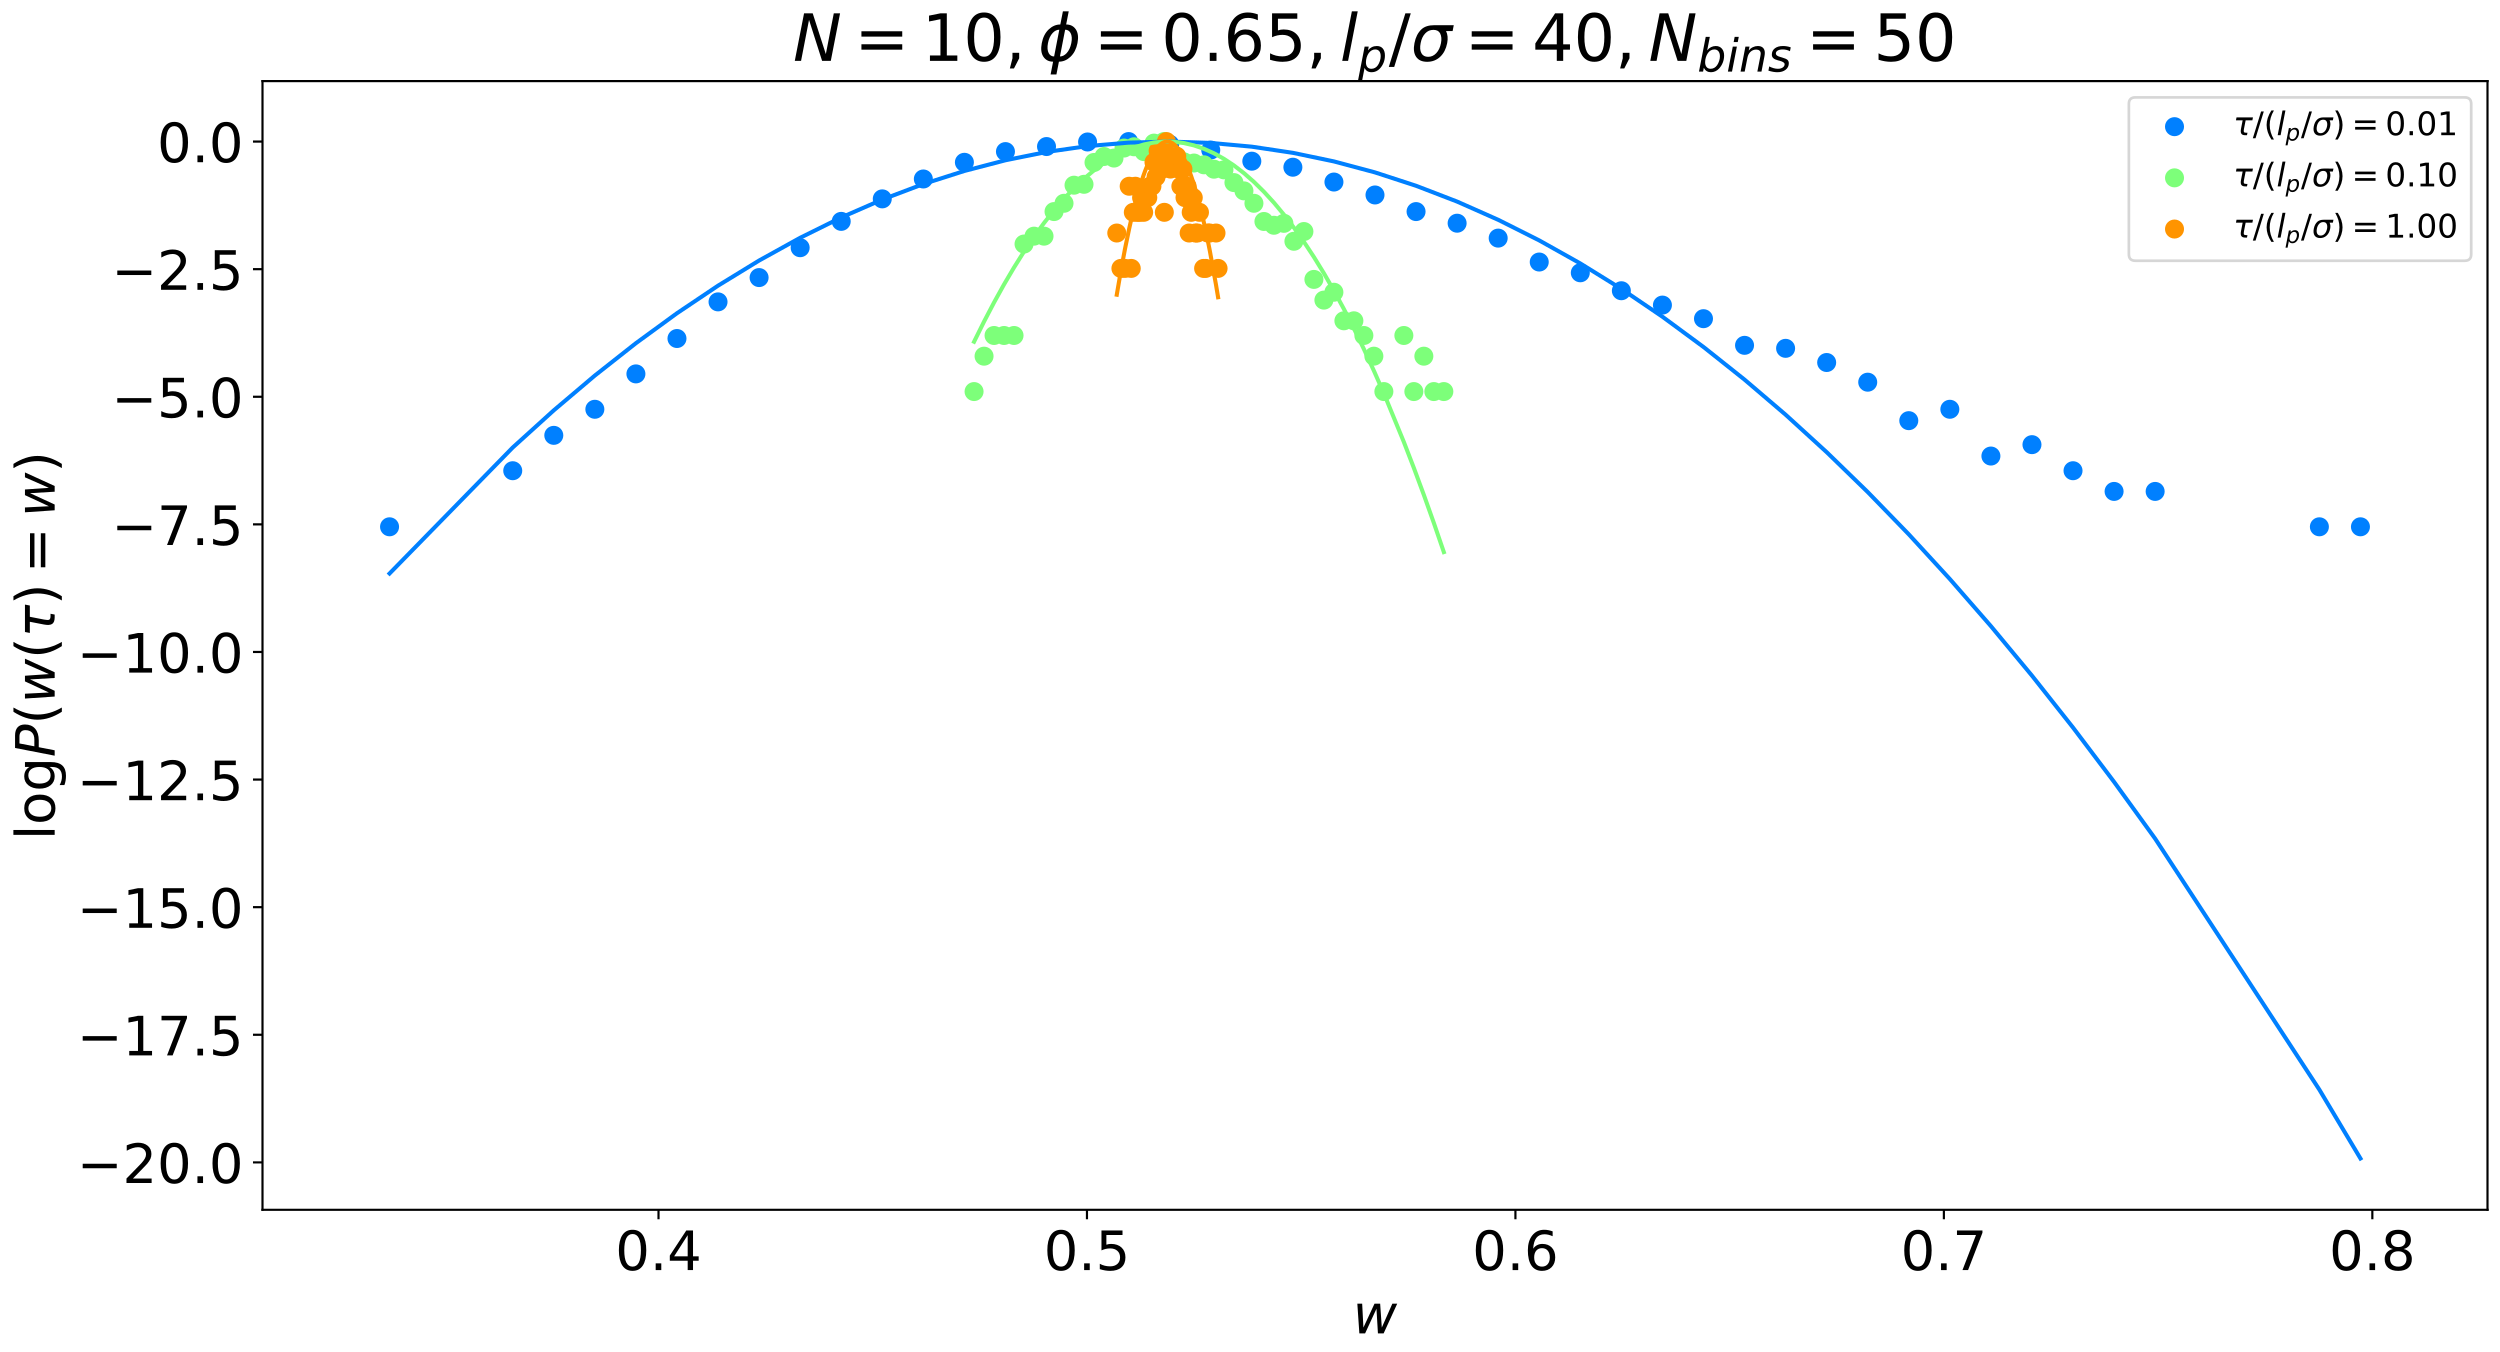 <?xml version="1.0" encoding="utf-8" standalone="no"?>
<!DOCTYPE svg PUBLIC "-//W3C//DTD SVG 1.1//EN"
  "http://www.w3.org/Graphics/SVG/1.1/DTD/svg11.dtd">
<!-- Created with matplotlib (https://matplotlib.org/) -->
<svg height="497.52pt" version="1.1" viewBox="0 0 920.16 497.52" width="920.16pt" xmlns="http://www.w3.org/2000/svg" xmlns:xlink="http://www.w3.org/1999/xlink">
 <defs>
  <style type="text/css">
*{stroke-linecap:butt;stroke-linejoin:round;}
  </style>
 </defs>
 <g id="figure_1">
  <g id="patch_1">
   <path d="M 0 497.52 
L 920.16 497.52 
L 920.16 0 
L 0 0 
z
" style="fill:#ffffff;"/>
  </g>
  <g id="axes_1">
   <g id="patch_2">
    <path d="M 96.617 445.28 
L 915.559 445.28 
L 915.559 29.851 
L 96.617 29.851 
z
" style="fill:#ffffff;"/>
   </g>
   <g id="PathCollection_1">
    <defs>
     <path d="M 0 3 
C 0.796 3 1.559 2.684 2.121 2.121 
C 2.684 1.559 3 0.796 3 0 
C 3 -0.796 2.684 -1.559 2.121 -2.121 
C 1.559 -2.684 0.796 -3 0 -3 
C -0.796 -3 -1.559 -2.684 -2.121 -2.121 
C -2.684 -1.559 -3 -0.796 -3 0 
C -3 0.796 -2.684 1.559 -2.121 2.121 
C -1.559 2.684 -0.796 3 0 3 
z
" id="m29f511c476" style="stroke:#0080ff;"/>
    </defs>
    <g clip-path="url(#p8882dd1eee)">
     <use style="fill:#0080ff;stroke:#0080ff;" x="143.38" xlink:href="#m29f511c476" y="193.896"/>
     <use style="fill:#0080ff;stroke:#0080ff;" x="188.718" xlink:href="#m29f511c476" y="173.257"/>
     <use style="fill:#0080ff;stroke:#0080ff;" x="203.831" xlink:href="#m29f511c476" y="160.235"/>
     <use style="fill:#0080ff;stroke:#0080ff;" x="218.944" xlink:href="#m29f511c476" y="150.639"/>
     <use style="fill:#0080ff;stroke:#0080ff;" x="234.057" xlink:href="#m29f511c476" y="137.617"/>
     <use style="fill:#0080ff;stroke:#0080ff;" x="249.17" xlink:href="#m29f511c476" y="124.595"/>
     <use style="fill:#0080ff;stroke:#0080ff;" x="264.282" xlink:href="#m29f511c476" y="111.11"/>
     <use style="fill:#0080ff;stroke:#0080ff;" x="279.395" xlink:href="#m29f511c476" y="102.166"/>
     <use style="fill:#0080ff;stroke:#0080ff;" x="294.508" xlink:href="#m29f511c476" y="91.171"/>
     <use style="fill:#0080ff;stroke:#0080ff;" x="309.621" xlink:href="#m29f511c476" y="81.48"/>
     <use style="fill:#0080ff;stroke:#0080ff;" x="324.734" xlink:href="#m29f511c476" y="73.196"/>
     <use style="fill:#0080ff;stroke:#0080ff;" x="339.847" xlink:href="#m29f511c476" y="65.876"/>
     <use style="fill:#0080ff;stroke:#0080ff;" x="354.96" xlink:href="#m29f511c476" y="59.738"/>
     <use style="fill:#0080ff;stroke:#0080ff;" x="370.072" xlink:href="#m29f511c476" y="55.795"/>
     <use style="fill:#0080ff;stroke:#0080ff;" x="385.185" xlink:href="#m29f511c476" y="53.936"/>
     <use style="fill:#0080ff;stroke:#0080ff;" x="400.298" xlink:href="#m29f511c476" y="52.255"/>
     <use style="fill:#0080ff;stroke:#0080ff;" x="415.411" xlink:href="#m29f511c476" y="52.106"/>
     <use style="fill:#0080ff;stroke:#0080ff;" x="430.524" xlink:href="#m29f511c476" y="53.082"/>
     <use style="fill:#0080ff;stroke:#0080ff;" x="445.637" xlink:href="#m29f511c476" y="55.236"/>
     <use style="fill:#0080ff;stroke:#0080ff;" x="460.749" xlink:href="#m29f511c476" y="59.326"/>
     <use style="fill:#0080ff;stroke:#0080ff;" x="475.862" xlink:href="#m29f511c476" y="61.548"/>
     <use style="fill:#0080ff;stroke:#0080ff;" x="490.975" xlink:href="#m29f511c476" y="67.002"/>
     <use style="fill:#0080ff;stroke:#0080ff;" x="506.088" xlink:href="#m29f511c476" y="71.761"/>
     <use style="fill:#0080ff;stroke:#0080ff;" x="521.201" xlink:href="#m29f511c476" y="77.874"/>
     <use style="fill:#0080ff;stroke:#0080ff;" x="536.314" xlink:href="#m29f511c476" y="82.154"/>
     <use style="fill:#0080ff;stroke:#0080ff;" x="551.427" xlink:href="#m29f511c476" y="87.641"/>
     <use style="fill:#0080ff;stroke:#0080ff;" x="566.539" xlink:href="#m29f511c476" y="96.444"/>
     <use style="fill:#0080ff;stroke:#0080ff;" x="581.652" xlink:href="#m29f511c476" y="100.401"/>
     <use style="fill:#0080ff;stroke:#0080ff;" x="596.765" xlink:href="#m29f511c476" y="107.01"/>
     <use style="fill:#0080ff;stroke:#0080ff;" x="611.878" xlink:href="#m29f511c476" y="112.292"/>
     <use style="fill:#0080ff;stroke:#0080ff;" x="626.991" xlink:href="#m29f511c476" y="117.294"/>
     <use style="fill:#0080ff;stroke:#0080ff;" x="642.104" xlink:href="#m29f511c476" y="127.104"/>
     <use style="fill:#0080ff;stroke:#0080ff;" x="657.216" xlink:href="#m29f511c476" y="128.209"/>
     <use style="fill:#0080ff;stroke:#0080ff;" x="672.329" xlink:href="#m29f511c476" y="133.425"/>
     <use style="fill:#0080ff;stroke:#0080ff;" x="687.442" xlink:href="#m29f511c476" y="140.67"/>
     <use style="fill:#0080ff;stroke:#0080ff;" x="702.555" xlink:href="#m29f511c476" y="154.831"/>
     <use style="fill:#0080ff;stroke:#0080ff;" x="717.668" xlink:href="#m29f511c476" y="150.639"/>
     <use style="fill:#0080ff;stroke:#0080ff;" x="732.781" xlink:href="#m29f511c476" y="167.853"/>
     <use style="fill:#0080ff;stroke:#0080ff;" x="747.894" xlink:href="#m29f511c476" y="163.661"/>
     <use style="fill:#0080ff;stroke:#0080ff;" x="763.006" xlink:href="#m29f511c476" y="173.257"/>
     <use style="fill:#0080ff;stroke:#0080ff;" x="778.119" xlink:href="#m29f511c476" y="180.874"/>
     <use style="fill:#0080ff;stroke:#0080ff;" x="793.232" xlink:href="#m29f511c476" y="180.874"/>
     <use style="fill:#0080ff;stroke:#0080ff;" x="853.683" xlink:href="#m29f511c476" y="193.896"/>
     <use style="fill:#0080ff;stroke:#0080ff;" x="868.796" xlink:href="#m29f511c476" y="193.896"/>
    </g>
   </g>
   <g id="PathCollection_2">
    <defs>
     <path d="M 0 3 
C 0.796 3 1.559 2.684 2.121 2.121 
C 2.684 1.559 3 0.796 3 0 
C 3 -0.796 2.684 -1.559 2.121 -2.121 
C 1.559 -2.684 0.796 -3 0 -3 
C -0.796 -3 -1.559 -2.684 -2.121 -2.121 
C -2.684 -1.559 -3 -0.796 -3 0 
C -3 0.796 -2.684 1.559 -2.121 2.121 
C -1.559 2.684 -0.796 3 0 3 
z
" id="m6abddb915f" style="stroke:#7dff7a;"/>
    </defs>
    <g clip-path="url(#p8882dd1eee)">
     <use style="fill:#7dff7a;stroke:#7dff7a;" x="358.518" xlink:href="#m6abddb915f" y="144.119"/>
     <use style="fill:#7dff7a;stroke:#7dff7a;" x="362.197" xlink:href="#m6abddb915f" y="131.097"/>
     <use style="fill:#7dff7a;stroke:#7dff7a;" x="365.876" xlink:href="#m6abddb915f" y="123.48"/>
     <use style="fill:#7dff7a;stroke:#7dff7a;" x="369.554" xlink:href="#m6abddb915f" y="123.48"/>
     <use style="fill:#7dff7a;stroke:#7dff7a;" x="373.233" xlink:href="#m6abddb915f" y="123.48"/>
     <use style="fill:#7dff7a;stroke:#7dff7a;" x="376.912" xlink:href="#m6abddb915f" y="89.819"/>
     <use style="fill:#7dff7a;stroke:#7dff7a;" x="380.591" xlink:href="#m6abddb915f" y="86.923"/>
     <use style="fill:#7dff7a;stroke:#7dff7a;" x="384.27" xlink:href="#m6abddb915f" y="86.923"/>
     <use style="fill:#7dff7a;stroke:#7dff7a;" x="387.949" xlink:href="#m6abddb915f" y="77.871"/>
     <use style="fill:#7dff7a;stroke:#7dff7a;" x="391.628" xlink:href="#m6abddb915f" y="74.818"/>
     <use style="fill:#7dff7a;stroke:#7dff7a;" x="395.307" xlink:href="#m6abddb915f" y="68.164"/>
     <use style="fill:#7dff7a;stroke:#7dff7a;" x="398.986" xlink:href="#m6abddb915f" y="67.838"/>
     <use style="fill:#7dff7a;stroke:#7dff7a;" x="402.664" xlink:href="#m6abddb915f" y="59.794"/>
     <use style="fill:#7dff7a;stroke:#7dff7a;" x="406.343" xlink:href="#m6abddb915f" y="57.604"/>
     <use style="fill:#7dff7a;stroke:#7dff7a;" x="410.022" xlink:href="#m6abddb915f" y="58.176"/>
     <use style="fill:#7dff7a;stroke:#7dff7a;" x="413.701" xlink:href="#m6abddb915f" y="54.495"/>
     <use style="fill:#7dff7a;stroke:#7dff7a;" x="417.38" xlink:href="#m6abddb915f" y="54.023"/>
     <use style="fill:#7dff7a;stroke:#7dff7a;" x="421.059" xlink:href="#m6abddb915f" y="55.814"/>
     <use style="fill:#7dff7a;stroke:#7dff7a;" x="424.738" xlink:href="#m6abddb915f" y="52.675"/>
     <use style="fill:#7dff7a;stroke:#7dff7a;" x="428.417" xlink:href="#m6abddb915f" y="52.106"/>
     <use style="fill:#7dff7a;stroke:#7dff7a;" x="432.096" xlink:href="#m6abddb915f" y="57.049"/>
     <use style="fill:#7dff7a;stroke:#7dff7a;" x="435.774" xlink:href="#m6abddb915f" y="59.584"/>
     <use style="fill:#7dff7a;stroke:#7dff7a;" x="439.453" xlink:href="#m6abddb915f" y="60.006"/>
     <use style="fill:#7dff7a;stroke:#7dff7a;" x="443.132" xlink:href="#m6abddb915f" y="60.657"/>
     <use style="fill:#7dff7a;stroke:#7dff7a;" x="446.811" xlink:href="#m6abddb915f" y="62.272"/>
     <use style="fill:#7dff7a;stroke:#7dff7a;" x="450.49" xlink:href="#m6abddb915f" y="62.514"/>
     <use style="fill:#7dff7a;stroke:#7dff7a;" x="454.169" xlink:href="#m6abddb915f" y="67.201"/>
     <use style="fill:#7dff7a;stroke:#7dff7a;" x="457.848" xlink:href="#m6abddb915f" y="70.254"/>
     <use style="fill:#7dff7a;stroke:#7dff7a;" x="461.527" xlink:href="#m6abddb915f" y="74.818"/>
     <use style="fill:#7dff7a;stroke:#7dff7a;" x="465.206" xlink:href="#m6abddb915f" y="81.519"/>
     <use style="fill:#7dff7a;stroke:#7dff7a;" x="468.884" xlink:href="#m6abddb915f" y="82.911"/>
     <use style="fill:#7dff7a;stroke:#7dff7a;" x="472.563" xlink:href="#m6abddb915f" y="82.202"/>
     <use style="fill:#7dff7a;stroke:#7dff7a;" x="476.242" xlink:href="#m6abddb915f" y="88.803"/>
     <use style="fill:#7dff7a;stroke:#7dff7a;" x="479.921" xlink:href="#m6abddb915f" y="85.214"/>
     <use style="fill:#7dff7a;stroke:#7dff7a;" x="483.6" xlink:href="#m6abddb915f" y="102.841"/>
     <use style="fill:#7dff7a;stroke:#7dff7a;" x="487.279" xlink:href="#m6abddb915f" y="110.458"/>
     <use style="fill:#7dff7a;stroke:#7dff7a;" x="490.958" xlink:href="#m6abddb915f" y="107.562"/>
     <use style="fill:#7dff7a;stroke:#7dff7a;" x="494.637" xlink:href="#m6abddb915f" y="118.075"/>
     <use style="fill:#7dff7a;stroke:#7dff7a;" x="498.316" xlink:href="#m6abddb915f" y="118.075"/>
     <use style="fill:#7dff7a;stroke:#7dff7a;" x="501.994" xlink:href="#m6abddb915f" y="123.48"/>
     <use style="fill:#7dff7a;stroke:#7dff7a;" x="505.673" xlink:href="#m6abddb915f" y="131.097"/>
     <use style="fill:#7dff7a;stroke:#7dff7a;" x="509.352" xlink:href="#m6abddb915f" y="144.119"/>
     <use style="fill:#7dff7a;stroke:#7dff7a;" x="516.71" xlink:href="#m6abddb915f" y="123.48"/>
     <use style="fill:#7dff7a;stroke:#7dff7a;" x="520.389" xlink:href="#m6abddb915f" y="144.119"/>
     <use style="fill:#7dff7a;stroke:#7dff7a;" x="524.068" xlink:href="#m6abddb915f" y="131.097"/>
     <use style="fill:#7dff7a;stroke:#7dff7a;" x="527.747" xlink:href="#m6abddb915f" y="144.119"/>
     <use style="fill:#7dff7a;stroke:#7dff7a;" x="531.426" xlink:href="#m6abddb915f" y="144.119"/>
    </g>
   </g>
   <g id="PathCollection_3">
    <defs>
     <path d="M 0 3 
C 0.796 3 1.559 2.684 2.121 2.121 
C 2.684 1.559 3 0.796 3 0 
C 3 -0.796 2.684 -1.559 2.121 -2.121 
C 1.559 -2.684 0.796 -3 0 -3 
C -0.796 -3 -1.559 -2.684 -2.121 -2.121 
C -2.684 -1.559 -3 -0.796 -3 0 
C -3 0.796 -2.684 1.559 -2.121 2.121 
C -1.559 2.684 -0.796 3 0 3 
z
" id="m651054978a" style="stroke:#ff9400;"/>
    </defs>
    <g clip-path="url(#p8882dd1eee)">
     <use style="fill:#ff9400;stroke:#ff9400;" x="411.045" xlink:href="#m651054978a" y="85.767"/>
     <use style="fill:#ff9400;stroke:#ff9400;" x="412.567" xlink:href="#m651054978a" y="98.788"/>
     <use style="fill:#ff9400;stroke:#ff9400;" x="414.089" xlink:href="#m651054978a" y="98.788"/>
     <use style="fill:#ff9400;stroke:#ff9400;" x="415.611" xlink:href="#m651054978a" y="68.553"/>
     <use style="fill:#ff9400;stroke:#ff9400;" x="416.371" xlink:href="#m651054978a" y="98.788"/>
     <use style="fill:#ff9400;stroke:#ff9400;" x="417.132" xlink:href="#m651054978a" y="78.149"/>
     <use style="fill:#ff9400;stroke:#ff9400;" x="417.893" xlink:href="#m651054978a" y="68.553"/>
     <use style="fill:#ff9400;stroke:#ff9400;" x="418.654" xlink:href="#m651054978a" y="78.149"/>
     <use style="fill:#ff9400;stroke:#ff9400;" x="419.415" xlink:href="#m651054978a" y="78.149"/>
     <use style="fill:#ff9400;stroke:#ff9400;" x="420.176" xlink:href="#m651054978a" y="72.745"/>
     <use style="fill:#ff9400;stroke:#ff9400;" x="420.937" xlink:href="#m651054978a" y="78.149"/>
     <use style="fill:#ff9400;stroke:#ff9400;" x="421.698" xlink:href="#m651054978a" y="72.745"/>
     <use style="fill:#ff9400;stroke:#ff9400;" x="422.459" xlink:href="#m651054978a" y="72.745"/>
     <use style="fill:#ff9400;stroke:#ff9400;" x="423.22" xlink:href="#m651054978a" y="68.553"/>
     <use style="fill:#ff9400;stroke:#ff9400;" x="423.981" xlink:href="#m651054978a" y="68.553"/>
     <use style="fill:#ff9400;stroke:#ff9400;" x="424.742" xlink:href="#m651054978a" y="59.723"/>
     <use style="fill:#ff9400;stroke:#ff9400;" x="425.503" xlink:href="#m651054978a" y="65.128"/>
     <use style="fill:#ff9400;stroke:#ff9400;" x="426.264" xlink:href="#m651054978a" y="55.531"/>
     <use style="fill:#ff9400;stroke:#ff9400;" x="427.024" xlink:href="#m651054978a" y="55.531"/>
     <use style="fill:#ff9400;stroke:#ff9400;" x="427.785" xlink:href="#m651054978a" y="62.232"/>
     <use style="fill:#ff9400;stroke:#ff9400;" x="428.546" xlink:href="#m651054978a" y="78.149"/>
     <use style="fill:#ff9400;stroke:#ff9400;" x="429.307" xlink:href="#m651054978a" y="52.106"/>
     <use style="fill:#ff9400;stroke:#ff9400;" x="430.068" xlink:href="#m651054978a" y="57.511"/>
     <use style="fill:#ff9400;stroke:#ff9400;" x="430.829" xlink:href="#m651054978a" y="62.232"/>
     <use style="fill:#ff9400;stroke:#ff9400;" x="431.59" xlink:href="#m651054978a" y="59.723"/>
     <use style="fill:#ff9400;stroke:#ff9400;" x="432.351" xlink:href="#m651054978a" y="59.723"/>
     <use style="fill:#ff9400;stroke:#ff9400;" x="433.112" xlink:href="#m651054978a" y="57.511"/>
     <use style="fill:#ff9400;stroke:#ff9400;" x="433.873" xlink:href="#m651054978a" y="62.232"/>
     <use style="fill:#ff9400;stroke:#ff9400;" x="434.634" xlink:href="#m651054978a" y="68.553"/>
     <use style="fill:#ff9400;stroke:#ff9400;" x="435.395" xlink:href="#m651054978a" y="62.232"/>
     <use style="fill:#ff9400;stroke:#ff9400;" x="436.156" xlink:href="#m651054978a" y="72.745"/>
     <use style="fill:#ff9400;stroke:#ff9400;" x="436.917" xlink:href="#m651054978a" y="68.553"/>
     <use style="fill:#ff9400;stroke:#ff9400;" x="437.678" xlink:href="#m651054978a" y="85.767"/>
     <use style="fill:#ff9400;stroke:#ff9400;" x="438.438" xlink:href="#m651054978a" y="78.149"/>
     <use style="fill:#ff9400;stroke:#ff9400;" x="439.199" xlink:href="#m651054978a" y="72.745"/>
     <use style="fill:#ff9400;stroke:#ff9400;" x="439.96" xlink:href="#m651054978a" y="85.767"/>
     <use style="fill:#ff9400;stroke:#ff9400;" x="440.721" xlink:href="#m651054978a" y="85.767"/>
     <use style="fill:#ff9400;stroke:#ff9400;" x="441.482" xlink:href="#m651054978a" y="78.149"/>
     <use style="fill:#ff9400;stroke:#ff9400;" x="443.004" xlink:href="#m651054978a" y="98.788"/>
     <use style="fill:#ff9400;stroke:#ff9400;" x="443.765" xlink:href="#m651054978a" y="98.788"/>
     <use style="fill:#ff9400;stroke:#ff9400;" x="444.526" xlink:href="#m651054978a" y="85.767"/>
     <use style="fill:#ff9400;stroke:#ff9400;" x="445.287" xlink:href="#m651054978a" y="85.767"/>
     <use style="fill:#ff9400;stroke:#ff9400;" x="447.57" xlink:href="#m651054978a" y="85.767"/>
     <use style="fill:#ff9400;stroke:#ff9400;" x="448.331" xlink:href="#m651054978a" y="98.788"/>
    </g>
   </g>
   <g id="matplotlib.axis_1">
    <g id="xtick_1">
     <g id="line2d_1">
      <defs>
       <path d="M 0 0 
L 0 3.5 
" id="m67a83559a9" style="stroke:#000000;stroke-width:0.8;"/>
      </defs>
      <g>
       <use style="stroke:#000000;stroke-width:0.8;" x="242.374" xlink:href="#m67a83559a9" y="445.28"/>
      </g>
     </g>
     <g id="text_1">
      <!-- 0.4 -->
      <defs>
       <path d="M 31.781 66.406 
Q 24.172 66.406 20.328 58.906 
Q 16.5 51.422 16.5 36.375 
Q 16.5 21.391 20.328 13.891 
Q 24.172 6.391 31.781 6.391 
Q 39.453 6.391 43.281 13.891 
Q 47.125 21.391 47.125 36.375 
Q 47.125 51.422 43.281 58.906 
Q 39.453 66.406 31.781 66.406 
z
M 31.781 74.219 
Q 44.047 74.219 50.516 64.516 
Q 56.984 54.828 56.984 36.375 
Q 56.984 17.969 50.516 8.266 
Q 44.047 -1.422 31.781 -1.422 
Q 19.531 -1.422 13.062 8.266 
Q 6.594 17.969 6.594 36.375 
Q 6.594 54.828 13.062 64.516 
Q 19.531 74.219 31.781 74.219 
z
" id="DejaVuSans-48"/>
       <path d="M 10.688 12.406 
L 21 12.406 
L 21 0 
L 10.688 0 
z
" id="DejaVuSans-46"/>
       <path d="M 37.797 64.312 
L 12.891 25.391 
L 37.797 25.391 
z
M 35.203 72.906 
L 47.609 72.906 
L 47.609 25.391 
L 58.016 25.391 
L 58.016 17.188 
L 47.609 17.188 
L 47.609 0 
L 37.797 0 
L 37.797 17.188 
L 4.891 17.188 
L 4.891 26.703 
z
" id="DejaVuSans-52"/>
      </defs>
      <g transform="translate(226.471 467.477)scale(0.2 -0.2)">
       <use xlink:href="#DejaVuSans-48"/>
       <use x="63.623" xlink:href="#DejaVuSans-46"/>
       <use x="95.41" xlink:href="#DejaVuSans-52"/>
      </g>
     </g>
    </g>
    <g id="xtick_2">
     <g id="line2d_2">
      <g>
       <use style="stroke:#000000;stroke-width:0.8;" x="400.073" xlink:href="#m67a83559a9" y="445.28"/>
      </g>
     </g>
     <g id="text_2">
      <!-- 0.5 -->
      <defs>
       <path d="M 10.797 72.906 
L 49.516 72.906 
L 49.516 64.594 
L 19.828 64.594 
L 19.828 46.734 
Q 21.969 47.469 24.109 47.828 
Q 26.266 48.188 28.422 48.188 
Q 40.625 48.188 47.75 41.5 
Q 54.891 34.812 54.891 23.391 
Q 54.891 11.625 47.562 5.094 
Q 40.234 -1.422 26.906 -1.422 
Q 22.312 -1.422 17.547 -0.641 
Q 12.797 0.141 7.719 1.703 
L 7.719 11.625 
Q 12.109 9.234 16.797 8.062 
Q 21.484 6.891 26.703 6.891 
Q 35.156 6.891 40.078 11.328 
Q 45.016 15.766 45.016 23.391 
Q 45.016 31 40.078 35.438 
Q 35.156 39.891 26.703 39.891 
Q 22.75 39.891 18.812 39.016 
Q 14.891 38.141 10.797 36.281 
z
" id="DejaVuSans-53"/>
      </defs>
      <g transform="translate(384.17 467.477)scale(0.2 -0.2)">
       <use xlink:href="#DejaVuSans-48"/>
       <use x="63.623" xlink:href="#DejaVuSans-46"/>
       <use x="95.41" xlink:href="#DejaVuSans-53"/>
      </g>
     </g>
    </g>
    <g id="xtick_3">
     <g id="line2d_3">
      <g>
       <use style="stroke:#000000;stroke-width:0.8;" x="557.773" xlink:href="#m67a83559a9" y="445.28"/>
      </g>
     </g>
     <g id="text_3">
      <!-- 0.6 -->
      <defs>
       <path d="M 33.016 40.375 
Q 26.375 40.375 22.484 35.828 
Q 18.609 31.297 18.609 23.391 
Q 18.609 15.531 22.484 10.953 
Q 26.375 6.391 33.016 6.391 
Q 39.656 6.391 43.531 10.953 
Q 47.406 15.531 47.406 23.391 
Q 47.406 31.297 43.531 35.828 
Q 39.656 40.375 33.016 40.375 
z
M 52.594 71.297 
L 52.594 62.312 
Q 48.875 64.062 45.094 64.984 
Q 41.312 65.922 37.594 65.922 
Q 27.828 65.922 22.672 59.328 
Q 17.531 52.734 16.797 39.406 
Q 19.672 43.656 24.016 45.922 
Q 28.375 48.188 33.594 48.188 
Q 44.578 48.188 50.953 41.516 
Q 57.328 34.859 57.328 23.391 
Q 57.328 12.156 50.688 5.359 
Q 44.047 -1.422 33.016 -1.422 
Q 20.359 -1.422 13.672 8.266 
Q 6.984 17.969 6.984 36.375 
Q 6.984 53.656 15.188 63.938 
Q 23.391 74.219 37.203 74.219 
Q 40.922 74.219 44.703 73.484 
Q 48.484 72.75 52.594 71.297 
z
" id="DejaVuSans-54"/>
      </defs>
      <g transform="translate(541.87 467.477)scale(0.2 -0.2)">
       <use xlink:href="#DejaVuSans-48"/>
       <use x="63.623" xlink:href="#DejaVuSans-46"/>
       <use x="95.41" xlink:href="#DejaVuSans-54"/>
      </g>
     </g>
    </g>
    <g id="xtick_4">
     <g id="line2d_4">
      <g>
       <use style="stroke:#000000;stroke-width:0.8;" x="715.472" xlink:href="#m67a83559a9" y="445.28"/>
      </g>
     </g>
     <g id="text_4">
      <!-- 0.7 -->
      <defs>
       <path d="M 8.203 72.906 
L 55.078 72.906 
L 55.078 68.703 
L 28.609 0 
L 18.312 0 
L 43.219 64.594 
L 8.203 64.594 
z
" id="DejaVuSans-55"/>
      </defs>
      <g transform="translate(699.569 467.477)scale(0.2 -0.2)">
       <use xlink:href="#DejaVuSans-48"/>
       <use x="63.623" xlink:href="#DejaVuSans-46"/>
       <use x="95.41" xlink:href="#DejaVuSans-55"/>
      </g>
     </g>
    </g>
    <g id="xtick_5">
     <g id="line2d_5">
      <g>
       <use style="stroke:#000000;stroke-width:0.8;" x="873.172" xlink:href="#m67a83559a9" y="445.28"/>
      </g>
     </g>
     <g id="text_5">
      <!-- 0.8 -->
      <defs>
       <path d="M 31.781 34.625 
Q 24.75 34.625 20.719 30.859 
Q 16.703 27.094 16.703 20.516 
Q 16.703 13.922 20.719 10.156 
Q 24.75 6.391 31.781 6.391 
Q 38.812 6.391 42.859 10.172 
Q 46.922 13.969 46.922 20.516 
Q 46.922 27.094 42.891 30.859 
Q 38.875 34.625 31.781 34.625 
z
M 21.922 38.812 
Q 15.578 40.375 12.031 44.719 
Q 8.5 49.078 8.5 55.328 
Q 8.5 64.062 14.719 69.141 
Q 20.953 74.219 31.781 74.219 
Q 42.672 74.219 48.875 69.141 
Q 55.078 64.062 55.078 55.328 
Q 55.078 49.078 51.531 44.719 
Q 48 40.375 41.703 38.812 
Q 48.828 37.156 52.797 32.312 
Q 56.781 27.484 56.781 20.516 
Q 56.781 9.906 50.312 4.234 
Q 43.844 -1.422 31.781 -1.422 
Q 19.734 -1.422 13.25 4.234 
Q 6.781 9.906 6.781 20.516 
Q 6.781 27.484 10.781 32.312 
Q 14.797 37.156 21.922 38.812 
z
M 18.312 54.391 
Q 18.312 48.734 21.844 45.562 
Q 25.391 42.391 31.781 42.391 
Q 38.141 42.391 41.719 45.562 
Q 45.312 48.734 45.312 54.391 
Q 45.312 60.062 41.719 63.234 
Q 38.141 66.406 31.781 66.406 
Q 25.391 66.406 21.844 63.234 
Q 18.312 60.062 18.312 54.391 
z
" id="DejaVuSans-56"/>
      </defs>
      <g transform="translate(857.269 467.477)scale(0.2 -0.2)">
       <use xlink:href="#DejaVuSans-48"/>
       <use x="63.623" xlink:href="#DejaVuSans-46"/>
       <use x="95.41" xlink:href="#DejaVuSans-56"/>
      </g>
     </g>
    </g>
    <g id="text_6">
     <!-- $w$ -->
     <defs>
      <path d="M 8.5 54.688 
L 17.391 54.688 
L 19.672 10.688 
L 40.094 54.688 
L 50.484 54.688 
L 53.516 10.688 
L 72.906 54.688 
L 81.891 54.688 
L 56.891 0 
L 46.391 0 
L 43.703 45.312 
L 22.797 0 
L 12.203 0 
z
" id="DejaVuSans-Oblique-119"/>
     </defs>
     <g transform="translate(497.888 490.834)scale(0.2 -0.2)">
      <use transform="translate(0 0.312)" xlink:href="#DejaVuSans-Oblique-119"/>
     </g>
    </g>
   </g>
   <g id="matplotlib.axis_2">
    <g id="ytick_1">
     <g id="line2d_6">
      <defs>
       <path d="M 0 0 
L -3.5 0 
" id="m145a9e7a11" style="stroke:#000000;stroke-width:0.8;"/>
      </defs>
      <g>
       <use style="stroke:#000000;stroke-width:0.8;" x="96.617" xlink:href="#m145a9e7a11" y="427.833"/>
      </g>
     </g>
     <g id="text_7">
      <!-- −20.0 -->
      <defs>
       <path d="M 10.594 35.5 
L 73.188 35.5 
L 73.188 27.203 
L 10.594 27.203 
z
" id="DejaVuSans-8722"/>
       <path d="M 19.188 8.297 
L 53.609 8.297 
L 53.609 0 
L 7.328 0 
L 7.328 8.297 
Q 12.938 14.109 22.625 23.891 
Q 32.328 33.688 34.812 36.531 
Q 39.547 41.844 41.422 45.531 
Q 43.312 49.219 43.312 52.781 
Q 43.312 58.594 39.234 62.25 
Q 35.156 65.922 28.609 65.922 
Q 23.969 65.922 18.812 64.312 
Q 13.672 62.703 7.812 59.422 
L 7.812 69.391 
Q 13.766 71.781 18.938 73 
Q 24.125 74.219 28.422 74.219 
Q 39.75 74.219 46.484 68.547 
Q 53.219 62.891 53.219 53.422 
Q 53.219 48.922 51.531 44.891 
Q 49.859 40.875 45.406 35.406 
Q 44.188 33.984 37.641 27.219 
Q 31.109 20.453 19.188 8.297 
z
" id="DejaVuSans-50"/>
      </defs>
      <g transform="translate(28.326 435.431)scale(0.2 -0.2)">
       <use xlink:href="#DejaVuSans-8722"/>
       <use x="83.789" xlink:href="#DejaVuSans-50"/>
       <use x="147.412" xlink:href="#DejaVuSans-48"/>
       <use x="211.035" xlink:href="#DejaVuSans-46"/>
       <use x="242.822" xlink:href="#DejaVuSans-48"/>
      </g>
     </g>
    </g>
    <g id="ytick_2">
     <g id="line2d_7">
      <g>
       <use style="stroke:#000000;stroke-width:0.8;" x="96.617" xlink:href="#m145a9e7a11" y="380.867"/>
      </g>
     </g>
     <g id="text_8">
      <!-- −17.5 -->
      <defs>
       <path d="M 12.406 8.297 
L 28.516 8.297 
L 28.516 63.922 
L 10.984 60.406 
L 10.984 69.391 
L 28.422 72.906 
L 38.281 72.906 
L 38.281 8.297 
L 54.391 8.297 
L 54.391 0 
L 12.406 0 
z
" id="DejaVuSans-49"/>
      </defs>
      <g transform="translate(28.326 388.465)scale(0.2 -0.2)">
       <use xlink:href="#DejaVuSans-8722"/>
       <use x="83.789" xlink:href="#DejaVuSans-49"/>
       <use x="147.412" xlink:href="#DejaVuSans-55"/>
       <use x="211.035" xlink:href="#DejaVuSans-46"/>
       <use x="242.822" xlink:href="#DejaVuSans-53"/>
      </g>
     </g>
    </g>
    <g id="ytick_3">
     <g id="line2d_8">
      <g>
       <use style="stroke:#000000;stroke-width:0.8;" x="96.617" xlink:href="#m145a9e7a11" y="333.901"/>
      </g>
     </g>
     <g id="text_9">
      <!-- −15.0 -->
      <g transform="translate(28.326 341.499)scale(0.2 -0.2)">
       <use xlink:href="#DejaVuSans-8722"/>
       <use x="83.789" xlink:href="#DejaVuSans-49"/>
       <use x="147.412" xlink:href="#DejaVuSans-53"/>
       <use x="211.035" xlink:href="#DejaVuSans-46"/>
       <use x="242.822" xlink:href="#DejaVuSans-48"/>
      </g>
     </g>
    </g>
    <g id="ytick_4">
     <g id="line2d_9">
      <g>
       <use style="stroke:#000000;stroke-width:0.8;" x="96.617" xlink:href="#m145a9e7a11" y="286.935"/>
      </g>
     </g>
     <g id="text_10">
      <!-- −12.5 -->
      <g transform="translate(28.326 294.534)scale(0.2 -0.2)">
       <use xlink:href="#DejaVuSans-8722"/>
       <use x="83.789" xlink:href="#DejaVuSans-49"/>
       <use x="147.412" xlink:href="#DejaVuSans-50"/>
       <use x="211.035" xlink:href="#DejaVuSans-46"/>
       <use x="242.822" xlink:href="#DejaVuSans-53"/>
      </g>
     </g>
    </g>
    <g id="ytick_5">
     <g id="line2d_10">
      <g>
       <use style="stroke:#000000;stroke-width:0.8;" x="96.617" xlink:href="#m145a9e7a11" y="239.969"/>
      </g>
     </g>
     <g id="text_11">
      <!-- −10.0 -->
      <g transform="translate(28.326 247.568)scale(0.2 -0.2)">
       <use xlink:href="#DejaVuSans-8722"/>
       <use x="83.789" xlink:href="#DejaVuSans-49"/>
       <use x="147.412" xlink:href="#DejaVuSans-48"/>
       <use x="211.035" xlink:href="#DejaVuSans-46"/>
       <use x="242.822" xlink:href="#DejaVuSans-48"/>
      </g>
     </g>
    </g>
    <g id="ytick_6">
     <g id="line2d_11">
      <g>
       <use style="stroke:#000000;stroke-width:0.8;" x="96.617" xlink:href="#m145a9e7a11" y="193.004"/>
      </g>
     </g>
     <g id="text_12">
      <!-- −7.5 -->
      <g transform="translate(41.051 200.602)scale(0.2 -0.2)">
       <use xlink:href="#DejaVuSans-8722"/>
       <use x="83.789" xlink:href="#DejaVuSans-55"/>
       <use x="147.412" xlink:href="#DejaVuSans-46"/>
       <use x="179.199" xlink:href="#DejaVuSans-53"/>
      </g>
     </g>
    </g>
    <g id="ytick_7">
     <g id="line2d_12">
      <g>
       <use style="stroke:#000000;stroke-width:0.8;" x="96.617" xlink:href="#m145a9e7a11" y="146.038"/>
      </g>
     </g>
     <g id="text_13">
      <!-- −5.0 -->
      <g transform="translate(41.051 153.636)scale(0.2 -0.2)">
       <use xlink:href="#DejaVuSans-8722"/>
       <use x="83.789" xlink:href="#DejaVuSans-53"/>
       <use x="147.412" xlink:href="#DejaVuSans-46"/>
       <use x="179.199" xlink:href="#DejaVuSans-48"/>
      </g>
     </g>
    </g>
    <g id="ytick_8">
     <g id="line2d_13">
      <g>
       <use style="stroke:#000000;stroke-width:0.8;" x="96.617" xlink:href="#m145a9e7a11" y="99.072"/>
      </g>
     </g>
     <g id="text_14">
      <!-- −2.5 -->
      <g transform="translate(41.051 106.67)scale(0.2 -0.2)">
       <use xlink:href="#DejaVuSans-8722"/>
       <use x="83.789" xlink:href="#DejaVuSans-50"/>
       <use x="147.412" xlink:href="#DejaVuSans-46"/>
       <use x="179.199" xlink:href="#DejaVuSans-53"/>
      </g>
     </g>
    </g>
    <g id="ytick_9">
     <g id="line2d_14">
      <g>
       <use style="stroke:#000000;stroke-width:0.8;" x="96.617" xlink:href="#m145a9e7a11" y="52.106"/>
      </g>
     </g>
     <g id="text_15">
      <!-- 0.0 -->
      <g transform="translate(57.811 59.705)scale(0.2 -0.2)">
       <use xlink:href="#DejaVuSans-48"/>
       <use x="63.623" xlink:href="#DejaVuSans-46"/>
       <use x="95.41" xlink:href="#DejaVuSans-48"/>
      </g>
     </g>
    </g>
    <g id="text_16">
     <!-- $\log P(w(\tau) = w)$ -->
     <defs>
      <path d="M 9.422 75.984 
L 18.406 75.984 
L 18.406 0 
L 9.422 0 
z
" id="DejaVuSans-108"/>
      <path d="M 30.609 48.391 
Q 23.391 48.391 19.188 42.75 
Q 14.984 37.109 14.984 27.297 
Q 14.984 17.484 19.156 11.844 
Q 23.344 6.203 30.609 6.203 
Q 37.797 6.203 41.984 11.859 
Q 46.188 17.531 46.188 27.297 
Q 46.188 37.016 41.984 42.703 
Q 37.797 48.391 30.609 48.391 
z
M 30.609 56 
Q 42.328 56 49.016 48.375 
Q 55.719 40.766 55.719 27.297 
Q 55.719 13.875 49.016 6.219 
Q 42.328 -1.422 30.609 -1.422 
Q 18.844 -1.422 12.172 6.219 
Q 5.516 13.875 5.516 27.297 
Q 5.516 40.766 12.172 48.375 
Q 18.844 56 30.609 56 
z
" id="DejaVuSans-111"/>
      <path d="M 45.406 27.984 
Q 45.406 37.75 41.375 43.109 
Q 37.359 48.484 30.078 48.484 
Q 22.859 48.484 18.828 43.109 
Q 14.797 37.75 14.797 27.984 
Q 14.797 18.266 18.828 12.891 
Q 22.859 7.516 30.078 7.516 
Q 37.359 7.516 41.375 12.891 
Q 45.406 18.266 45.406 27.984 
z
M 54.391 6.781 
Q 54.391 -7.172 48.188 -13.984 
Q 42 -20.797 29.203 -20.797 
Q 24.469 -20.797 20.266 -20.094 
Q 16.062 -19.391 12.109 -17.922 
L 12.109 -9.188 
Q 16.062 -11.328 19.922 -12.344 
Q 23.781 -13.375 27.781 -13.375 
Q 36.625 -13.375 41.016 -8.766 
Q 45.406 -4.156 45.406 5.172 
L 45.406 9.625 
Q 42.625 4.781 38.281 2.391 
Q 33.938 0 27.875 0 
Q 17.828 0 11.672 7.656 
Q 5.516 15.328 5.516 27.984 
Q 5.516 40.672 11.672 48.328 
Q 17.828 56 27.875 56 
Q 33.938 56 38.281 53.609 
Q 42.625 51.219 45.406 46.391 
L 45.406 54.688 
L 54.391 54.688 
z
" id="DejaVuSans-103"/>
      <path d="M 16.891 72.906 
L 39.703 72.906 
Q 49.656 72.906 54.875 68.266 
Q 60.109 63.625 60.109 54.688 
Q 60.109 42.672 52.391 35.984 
Q 44.672 29.297 30.719 29.297 
L 18.312 29.297 
L 12.594 0 
L 2.688 0 
z
M 25.203 64.797 
L 19.922 37.406 
L 32.328 37.406 
Q 40.719 37.406 45.203 41.703 
Q 49.703 46 49.703 54 
Q 49.703 59.125 46.656 61.953 
Q 43.609 64.797 38.094 64.797 
z
" id="DejaVuSans-Oblique-80"/>
      <path d="M 31 75.875 
Q 24.469 64.656 21.281 53.656 
Q 18.109 42.672 18.109 31.391 
Q 18.109 20.125 21.312 9.062 
Q 24.516 -2 31 -13.188 
L 23.188 -13.188 
Q 15.875 -1.703 12.234 9.375 
Q 8.594 20.453 8.594 31.391 
Q 8.594 42.281 12.203 53.312 
Q 15.828 64.359 23.188 75.875 
z
" id="DejaVuSans-40"/>
      <path d="M 32.859 9.969 
Q 34.188 7.625 39.453 7.625 
L 43.75 7.625 
L 42.281 0 
L 36.922 0 
Q 28.125 0 25 4.688 
Q 21.922 9.469 23.969 19.828 
L 29 45.703 
L 8.453 45.703 
L 10.203 54.688 
L 60.641 54.688 
L 58.891 45.703 
L 38.188 45.703 
L 33.016 19.281 
Q 31.641 12.203 32.859 9.969 
z
" id="DejaVuSans-Oblique-964"/>
      <path d="M 8.016 75.875 
L 15.828 75.875 
Q 23.141 64.359 26.781 53.312 
Q 30.422 42.281 30.422 31.391 
Q 30.422 20.453 26.781 9.375 
Q 23.141 -1.703 15.828 -13.188 
L 8.016 -13.188 
Q 14.5 -2 17.703 9.062 
Q 20.906 20.125 20.906 31.391 
Q 20.906 42.672 17.703 53.656 
Q 14.5 64.656 8.016 75.875 
z
" id="DejaVuSans-41"/>
      <path d="M 10.594 45.406 
L 73.188 45.406 
L 73.188 37.203 
L 10.594 37.203 
z
M 10.594 25.484 
L 73.188 25.484 
L 73.188 17.188 
L 10.594 17.188 
z
" id="DejaVuSans-61"/>
     </defs>
     <g transform="translate(20.126 309.166)rotate(-90)scale(0.2 -0.2)">
      <use transform="translate(0 0.016)" xlink:href="#DejaVuSans-108"/>
      <use transform="translate(27.783 0.016)" xlink:href="#DejaVuSans-111"/>
      <use transform="translate(88.965 0.016)" xlink:href="#DejaVuSans-103"/>
      <use transform="translate(152.441 0.016)" xlink:href="#DejaVuSans-Oblique-80"/>
      <use transform="translate(212.744 0.016)" xlink:href="#DejaVuSans-40"/>
      <use transform="translate(251.758 0.016)" xlink:href="#DejaVuSans-Oblique-119"/>
      <use transform="translate(333.545 0.016)" xlink:href="#DejaVuSans-40"/>
      <use transform="translate(372.559 0.016)" xlink:href="#DejaVuSans-Oblique-964"/>
      <use transform="translate(432.764 0.016)" xlink:href="#DejaVuSans-41"/>
      <use transform="translate(491.26 0.016)" xlink:href="#DejaVuSans-61"/>
      <use transform="translate(594.531 0.016)" xlink:href="#DejaVuSans-Oblique-119"/>
      <use transform="translate(676.318 0.016)" xlink:href="#DejaVuSans-41"/>
     </g>
    </g>
   </g>
   <g id="line2d_15">
    <path clip-path="url(#p8882dd1eee)" d="M 143.38 211.087 
L 188.718 164.711 
L 203.831 151.026 
L 218.944 138.226 
L 234.057 126.313 
L 249.17 115.287 
L 264.282 105.146 
L 279.395 95.893 
L 294.508 87.525 
L 309.621 80.044 
L 324.734 73.45 
L 339.847 67.742 
L 354.96 62.92 
L 370.072 58.985 
L 385.185 55.936 
L 400.298 53.773 
L 415.411 52.497 
L 430.524 52.108 
L 445.637 52.604 
L 460.749 53.988 
L 475.862 56.257 
L 490.975 59.413 
L 506.088 63.456 
L 521.201 68.384 
L 536.314 74.2 
L 551.427 80.901 
L 566.539 88.489 
L 581.652 96.964 
L 596.765 106.325 
L 611.878 116.572 
L 626.991 127.706 
L 642.104 139.726 
L 657.216 152.632 
L 672.329 166.425 
L 687.442 181.105 
L 702.555 196.671 
L 717.668 213.123 
L 732.781 230.461 
L 747.894 248.686 
L 763.006 267.798 
L 778.119 287.796 
L 793.232 308.68 
L 853.683 401.081 
L 868.796 426.397 
" style="fill:none;stroke:#0080ff;stroke-linecap:square;stroke-width:1.5;"/>
   </g>
   <g id="line2d_16">
    <path clip-path="url(#p8882dd1eee)" d="M 358.518 125.779 
L 362.197 118.351 
L 365.876 111.318 
L 369.554 104.68 
L 373.233 98.436 
L 376.912 92.587 
L 380.591 87.132 
L 384.27 82.072 
L 387.949 77.407 
L 391.628 73.136 
L 395.307 69.259 
L 398.986 65.777 
L 402.664 62.69 
L 406.343 59.997 
L 410.022 57.699 
L 413.701 55.796 
L 417.38 54.287 
L 421.059 53.172 
L 424.738 52.452 
L 428.417 52.127 
L 432.096 52.196 
L 435.774 52.66 
L 439.453 53.518 
L 443.132 54.771 
L 446.811 56.419 
L 450.49 58.461 
L 454.169 60.897 
L 457.848 63.729 
L 461.527 66.954 
L 465.206 70.575 
L 468.884 74.59 
L 472.563 78.999 
L 476.242 83.803 
L 479.921 89.002 
L 483.6 94.595 
L 487.279 100.582 
L 490.958 106.965 
L 494.637 113.742 
L 498.316 120.913 
L 501.994 128.479 
L 505.673 136.439 
L 509.352 144.795 
L 516.71 162.688 
L 520.389 172.227 
L 524.068 182.161 
L 527.747 192.489 
L 531.426 203.211 
" style="fill:none;stroke:#7dff7a;stroke-linecap:square;stroke-width:1.5;"/>
   </g>
   <g id="line2d_17">
    <path clip-path="url(#p8882dd1eee)" d="M 411.045 108.471 
L 412.567 99.609 
L 414.089 91.505 
L 415.611 84.158 
L 416.371 80.768 
L 417.132 77.568 
L 417.893 74.558 
L 418.654 71.736 
L 419.415 69.104 
L 420.176 66.662 
L 420.937 64.408 
L 421.698 62.344 
L 422.459 60.47 
L 423.22 58.785 
L 423.981 57.289 
L 424.742 55.983 
L 425.503 54.866 
L 426.264 53.938 
L 427.024 53.2 
L 427.785 52.651 
L 428.546 52.291 
L 429.307 52.121 
L 430.068 52.14 
L 430.829 52.349 
L 431.59 52.747 
L 432.351 53.334 
L 433.112 54.111 
L 433.873 55.077 
L 434.634 56.232 
L 435.395 57.577 
L 436.156 59.111 
L 436.917 60.835 
L 437.678 62.748 
L 438.438 64.85 
L 439.199 67.142 
L 439.96 69.623 
L 440.721 72.293 
L 441.482 75.153 
L 443.004 81.44 
L 443.765 84.868 
L 444.526 88.486 
L 445.287 92.292 
L 447.57 104.848 
L 448.331 109.412 
" style="fill:none;stroke:#ff9400;stroke-linecap:square;stroke-width:1.5;"/>
   </g>
   <g id="patch_3">
    <path d="M 96.617 445.28 
L 96.617 29.851 
" style="fill:none;stroke:#000000;stroke-linecap:square;stroke-linejoin:miter;stroke-width:0.8;"/>
   </g>
   <g id="patch_4">
    <path d="M 915.559 445.28 
L 915.559 29.851 
" style="fill:none;stroke:#000000;stroke-linecap:square;stroke-linejoin:miter;stroke-width:0.8;"/>
   </g>
   <g id="patch_5">
    <path d="M 96.617 445.28 
L 915.559 445.28 
" style="fill:none;stroke:#000000;stroke-linecap:square;stroke-linejoin:miter;stroke-width:0.8;"/>
   </g>
   <g id="patch_6">
    <path d="M 96.617 29.851 
L 915.559 29.851 
" style="fill:none;stroke:#000000;stroke-linecap:square;stroke-linejoin:miter;stroke-width:0.8;"/>
   </g>
   <g id="text_17">
    <!-- $N=10, \phi=0.65, l_p/\sigma = 40, N_{bins} = 50$ -->
    <defs>
     <path d="M 16.891 72.906 
L 30.172 72.906 
L 50.297 10.406 
L 62.5 72.906 
L 72.125 72.906 
L 57.906 0 
L 44.578 0 
L 24.516 62.891 
L 12.312 0 
L 2.688 0 
z
" id="DejaVuSans-Oblique-78"/>
     <path d="M 11.719 12.406 
L 22.016 12.406 
L 22.016 4 
L 14.016 -11.625 
L 7.719 -11.625 
L 11.719 4 
z
" id="DejaVuSans-44"/>
     <path d="M 46.734 75.984 
L 42.781 55.812 
Q 52.547 55.812 57.562 48.344 
Q 62.75 40.719 60.156 27.297 
Q 57.516 13.875 49.359 6.25 
Q 41.453 -1.219 31.688 -1.219 
L 27.875 -20.797 
L 18.953 -20.797 
L 22.75 -1.219 
Q 13.031 -1.219 7.953 6.25 
Q 2.781 13.875 5.422 27.297 
Q 8.016 40.719 16.156 48.344 
Q 24.125 55.812 33.844 55.812 
L 37.797 75.984 
z
M 33.25 6.781 
Q 38.766 6.781 43.5 11.812 
Q 48.688 17.438 50.688 27.297 
Q 52.641 37.062 49.516 42.781 
Q 46.734 47.797 41.219 47.797 
z
M 24.312 6.781 
L 32.281 47.797 
Q 26.812 47.797 22.078 42.781 
Q 16.75 37.062 14.891 27.297 
Q 13.031 17.438 16.062 11.812 
Q 18.797 6.781 24.312 6.781 
z
" id="DejaVuSans-Oblique-981"/>
     <path d="M 18.312 75.984 
L 27.297 75.984 
L 12.5 0 
L 3.516 0 
z
" id="DejaVuSans-Oblique-108"/>
     <path d="M 49.609 33.688 
Q 49.609 40.875 46.484 44.672 
Q 43.359 48.484 37.5 48.484 
Q 33.5 48.484 29.859 46.438 
Q 26.219 44.391 23.391 40.484 
Q 20.609 36.625 18.938 31.156 
Q 17.281 25.688 17.281 20.312 
Q 17.281 13.484 20.406 9.797 
Q 23.531 6.109 29.297 6.109 
Q 33.547 6.109 37.188 8.109 
Q 40.828 10.109 43.406 13.922 
Q 46.188 17.922 47.891 23.344 
Q 49.609 28.766 49.609 33.688 
z
M 21.781 46.391 
Q 25.391 51.125 30.297 53.562 
Q 35.203 56 41.219 56 
Q 49.609 56 54.25 50.5 
Q 58.891 45.016 58.891 35.109 
Q 58.891 27 56 19.656 
Q 53.125 12.312 47.703 6.5 
Q 44.094 2.641 39.547 0.609 
Q 35.016 -1.422 29.984 -1.422 
Q 24.172 -1.422 20.219 1 
Q 16.266 3.422 14.312 8.203 
L 8.688 -20.797 
L -0.297 -20.797 
L 14.406 54.688 
L 23.391 54.688 
z
" id="DejaVuSans-Oblique-112"/>
     <path d="M 25.391 72.906 
L 33.688 72.906 
L 8.297 -9.281 
L 0 -9.281 
z
" id="DejaVuSans-47"/>
     <path d="M 34.672 47.562 
Q 27.25 47.562 22.219 42.188 
Q 16.891 36.578 15.141 27.297 
Q 13.188 17.484 16.312 11.812 
Q 19.391 6.203 26.656 6.203 
Q 33.844 6.203 39.109 11.859 
Q 44.438 17.531 46.344 27.297 
Q 48.047 36.234 45.016 42.188 
Q 42.188 47.562 34.672 47.562 
z
M 36.078 54.734 
L 65.922 54.688 
L 64.156 45.703 
L 54.109 45.703 
Q 57.906 38.094 55.859 27.297 
Q 53.219 13.875 45.062 6.25 
Q 36.859 -1.422 25.141 -1.422 
Q 13.375 -1.422 8.203 6.25 
Q 3.031 13.875 5.672 27.297 
Q 8.25 40.766 16.406 48.391 
Q 23.188 54.734 36.078 54.734 
z
" id="DejaVuSans-Oblique-963"/>
     <path d="M 49.516 33.406 
Q 49.516 40.484 46.266 44.484 
Q 43.016 48.484 37.312 48.484 
Q 33.156 48.484 29.516 46.453 
Q 25.875 44.438 23.188 40.578 
Q 20.359 36.531 18.719 31.172 
Q 17.094 25.828 17.094 20.516 
Q 17.094 13.766 20.281 9.938 
Q 23.484 6.109 29.109 6.109 
Q 33.344 6.109 36.953 8.078 
Q 40.578 10.062 43.312 13.922 
Q 46.094 17.922 47.797 23.234 
Q 49.516 28.562 49.516 33.406 
z
M 21.578 46.391 
Q 24.906 50.875 29.906 53.438 
Q 34.906 56 40.375 56 
Q 48.781 56 53.734 50.328 
Q 58.688 44.672 58.688 35.016 
Q 58.688 27.094 55.781 19.672 
Q 52.875 12.25 47.516 6.5 
Q 44 2.688 39.406 0.625 
Q 34.812 -1.422 29.781 -1.422 
Q 24.469 -1.422 20.562 1.016 
Q 16.656 3.469 14.203 8.297 
L 12.594 0 
L 3.609 0 
L 18.406 75.984 
L 27.391 75.984 
z
" id="DejaVuSans-Oblique-98"/>
     <path d="M 18.312 75.984 
L 27.297 75.984 
L 25.094 64.594 
L 16.109 64.594 
z
M 14.203 54.688 
L 23.188 54.688 
L 12.5 0 
L 3.516 0 
z
" id="DejaVuSans-Oblique-105"/>
     <path d="M 55.719 33.016 
L 49.312 0 
L 40.281 0 
L 46.688 32.672 
Q 47.125 34.969 47.359 36.719 
Q 47.609 38.484 47.609 39.5 
Q 47.609 43.609 45.016 45.891 
Q 42.438 48.188 37.797 48.188 
Q 30.562 48.188 25.344 43.375 
Q 20.125 38.578 18.5 30.328 
L 12.5 0 
L 3.516 0 
L 14.109 54.688 
L 23.094 54.688 
L 21.297 46.094 
Q 25.047 50.828 30.312 53.406 
Q 35.594 56 41.406 56 
Q 48.641 56 52.609 52.094 
Q 56.594 48.188 56.594 41.109 
Q 56.594 39.359 56.375 37.359 
Q 56.156 35.359 55.719 33.016 
z
" id="DejaVuSans-Oblique-110"/>
     <path d="M 50 53.078 
L 48.297 44.578 
Q 44.734 46.531 40.766 47.5 
Q 36.812 48.484 32.625 48.484 
Q 25.531 48.484 21.453 46.062 
Q 17.391 43.656 17.391 39.5 
Q 17.391 34.672 26.859 32.078 
Q 27.594 31.891 27.938 31.781 
L 30.812 30.906 
Q 39.797 28.422 42.797 25.688 
Q 45.797 22.953 45.797 18.219 
Q 45.797 9.516 38.891 4.047 
Q 31.984 -1.422 20.797 -1.422 
Q 16.453 -1.422 11.672 -0.578 
Q 6.891 0.25 1.125 2 
L 2.875 11.281 
Q 7.812 8.734 12.594 7.422 
Q 17.391 6.109 21.781 6.109 
Q 28.375 6.109 32.5 8.938 
Q 36.625 11.766 36.625 16.109 
Q 36.625 20.797 25.781 23.688 
L 24.859 23.922 
L 21.781 24.703 
Q 14.938 26.516 11.766 29.469 
Q 8.594 32.422 8.594 37.016 
Q 8.594 45.75 15.156 50.875 
Q 21.734 56 33.016 56 
Q 37.453 56 41.672 55.266 
Q 45.906 54.547 50 53.078 
z
" id="DejaVuSans-Oblique-115"/>
    </defs>
    <g transform="translate(291.888 22.411)scale(0.24 -0.24)">
     <use transform="translate(0 0.016)" xlink:href="#DejaVuSans-Oblique-78"/>
     <use transform="translate(94.287 0.016)" xlink:href="#DejaVuSans-61"/>
     <use transform="translate(197.559 0.016)" xlink:href="#DejaVuSans-49"/>
     <use transform="translate(261.182 0.016)" xlink:href="#DejaVuSans-48"/>
     <use transform="translate(324.805 0.016)" xlink:href="#DejaVuSans-44"/>
     <use transform="translate(376.074 0.016)" xlink:href="#DejaVuSans-Oblique-981"/>
     <use transform="translate(461.523 0.016)" xlink:href="#DejaVuSans-61"/>
     <use transform="translate(564.795 0.016)" xlink:href="#DejaVuSans-48"/>
     <use transform="translate(628.418 0.016)" xlink:href="#DejaVuSans-46"/>
     <use transform="translate(660.205 0.016)" xlink:href="#DejaVuSans-54"/>
     <use transform="translate(723.828 0.016)" xlink:href="#DejaVuSans-53"/>
     <use transform="translate(787.451 0.016)" xlink:href="#DejaVuSans-44"/>
     <use transform="translate(838.721 0.016)" xlink:href="#DejaVuSans-Oblique-108"/>
     <use transform="translate(866.504 -16.391)scale(0.7)" xlink:href="#DejaVuSans-Oblique-112"/>
     <use transform="translate(913.672 0.016)" xlink:href="#DejaVuSans-47"/>
     <use transform="translate(947.363 0.016)" xlink:href="#DejaVuSans-Oblique-963"/>
     <use transform="translate(1030.225 0.016)" xlink:href="#DejaVuSans-61"/>
     <use transform="translate(1133.496 0.016)" xlink:href="#DejaVuSans-52"/>
     <use transform="translate(1197.119 0.016)" xlink:href="#DejaVuSans-48"/>
     <use transform="translate(1260.742 0.016)" xlink:href="#DejaVuSans-44"/>
     <use transform="translate(1312.012 0.016)" xlink:href="#DejaVuSans-Oblique-78"/>
     <use transform="translate(1386.816 -16.391)scale(0.7)" xlink:href="#DejaVuSans-Oblique-98"/>
     <use transform="translate(1431.25 -16.391)scale(0.7)" xlink:href="#DejaVuSans-Oblique-105"/>
     <use transform="translate(1450.698 -16.391)scale(0.7)" xlink:href="#DejaVuSans-Oblique-110"/>
     <use transform="translate(1495.063 -16.391)scale(0.7)" xlink:href="#DejaVuSans-Oblique-115"/>
     <use transform="translate(1553.75 0.016)" xlink:href="#DejaVuSans-61"/>
     <use transform="translate(1657.021 0.016)" xlink:href="#DejaVuSans-53"/>
     <use transform="translate(1720.645 0.016)" xlink:href="#DejaVuSans-48"/>
    </g>
   </g>
   <g id="legend_1">
    <g id="patch_7">
     <path d="M 785.959 95.971 
L 907.159 95.971 
Q 909.559 95.971 909.559 93.571 
L 909.559 38.251 
Q 909.559 35.851 907.159 35.851 
L 785.959 35.851 
Q 783.559 35.851 783.559 38.251 
L 783.559 93.571 
Q 783.559 95.971 785.959 95.971 
z
" style="fill:#ffffff;opacity:0.8;stroke:#cccccc;stroke-linejoin:miter;"/>
    </g>
    <g id="PathCollection_4">
     <g>
      <use style="fill:#0080ff;stroke:#0080ff;" x="800.359" xlink:href="#m29f511c476" y="46.621"/>
     </g>
    </g>
    <g id="text_18">
     <!-- $\tau/(l_p/\sigma) = 0.01$ -->
     <g transform="translate(821.959 49.771)scale(0.12 -0.12)">
      <use transform="translate(0 0.016)" xlink:href="#DejaVuSans-Oblique-964"/>
      <use transform="translate(60.205 0.016)" xlink:href="#DejaVuSans-47"/>
      <use transform="translate(93.896 0.016)" xlink:href="#DejaVuSans-40"/>
      <use transform="translate(132.91 0.016)" xlink:href="#DejaVuSans-Oblique-108"/>
      <use transform="translate(160.693 -16.391)scale(0.7)" xlink:href="#DejaVuSans-Oblique-112"/>
      <use transform="translate(207.861 0.016)" xlink:href="#DejaVuSans-47"/>
      <use transform="translate(241.553 0.016)" xlink:href="#DejaVuSans-Oblique-963"/>
      <use transform="translate(304.932 0.016)" xlink:href="#DejaVuSans-41"/>
      <use transform="translate(363.428 0.016)" xlink:href="#DejaVuSans-61"/>
      <use transform="translate(466.699 0.016)" xlink:href="#DejaVuSans-48"/>
      <use transform="translate(530.322 0.016)" xlink:href="#DejaVuSans-46"/>
      <use transform="translate(562.109 0.016)" xlink:href="#DejaVuSans-48"/>
      <use transform="translate(625.732 0.016)" xlink:href="#DejaVuSans-49"/>
     </g>
    </g>
    <g id="PathCollection_5">
     <g>
      <use style="fill:#7dff7a;stroke:#7dff7a;" x="800.359" xlink:href="#m6abddb915f" y="65.461"/>
     </g>
    </g>
    <g id="text_19">
     <!-- $\tau/(l_p/\sigma) = 0.10$ -->
     <g transform="translate(821.959 68.611)scale(0.12 -0.12)">
      <use transform="translate(0 0.016)" xlink:href="#DejaVuSans-Oblique-964"/>
      <use transform="translate(60.205 0.016)" xlink:href="#DejaVuSans-47"/>
      <use transform="translate(93.896 0.016)" xlink:href="#DejaVuSans-40"/>
      <use transform="translate(132.91 0.016)" xlink:href="#DejaVuSans-Oblique-108"/>
      <use transform="translate(160.693 -16.391)scale(0.7)" xlink:href="#DejaVuSans-Oblique-112"/>
      <use transform="translate(207.861 0.016)" xlink:href="#DejaVuSans-47"/>
      <use transform="translate(241.553 0.016)" xlink:href="#DejaVuSans-Oblique-963"/>
      <use transform="translate(304.932 0.016)" xlink:href="#DejaVuSans-41"/>
      <use transform="translate(363.428 0.016)" xlink:href="#DejaVuSans-61"/>
      <use transform="translate(466.699 0.016)" xlink:href="#DejaVuSans-48"/>
      <use transform="translate(530.322 0.016)" xlink:href="#DejaVuSans-46"/>
      <use transform="translate(562.109 0.016)" xlink:href="#DejaVuSans-49"/>
      <use transform="translate(625.732 0.016)" xlink:href="#DejaVuSans-48"/>
     </g>
    </g>
    <g id="PathCollection_6">
     <g>
      <use style="fill:#ff9400;stroke:#ff9400;" x="800.359" xlink:href="#m651054978a" y="84.301"/>
     </g>
    </g>
    <g id="text_20">
     <!-- $\tau/(l_p/\sigma) = 1.00$ -->
     <g transform="translate(821.959 87.451)scale(0.12 -0.12)">
      <use transform="translate(0 0.016)" xlink:href="#DejaVuSans-Oblique-964"/>
      <use transform="translate(60.205 0.016)" xlink:href="#DejaVuSans-47"/>
      <use transform="translate(93.896 0.016)" xlink:href="#DejaVuSans-40"/>
      <use transform="translate(132.91 0.016)" xlink:href="#DejaVuSans-Oblique-108"/>
      <use transform="translate(160.693 -16.391)scale(0.7)" xlink:href="#DejaVuSans-Oblique-112"/>
      <use transform="translate(207.861 0.016)" xlink:href="#DejaVuSans-47"/>
      <use transform="translate(241.553 0.016)" xlink:href="#DejaVuSans-Oblique-963"/>
      <use transform="translate(304.932 0.016)" xlink:href="#DejaVuSans-41"/>
      <use transform="translate(363.428 0.016)" xlink:href="#DejaVuSans-61"/>
      <use transform="translate(466.699 0.016)" xlink:href="#DejaVuSans-49"/>
      <use transform="translate(530.322 0.016)" xlink:href="#DejaVuSans-46"/>
      <use transform="translate(562.109 0.016)" xlink:href="#DejaVuSans-48"/>
      <use transform="translate(625.732 0.016)" xlink:href="#DejaVuSans-48"/>
     </g>
    </g>
   </g>
  </g>
 </g>
 <defs>
  <clipPath id="p8882dd1eee">
   <rect height="415.429" width="818.942" x="96.617" y="29.851"/>
  </clipPath>
 </defs>
</svg>
